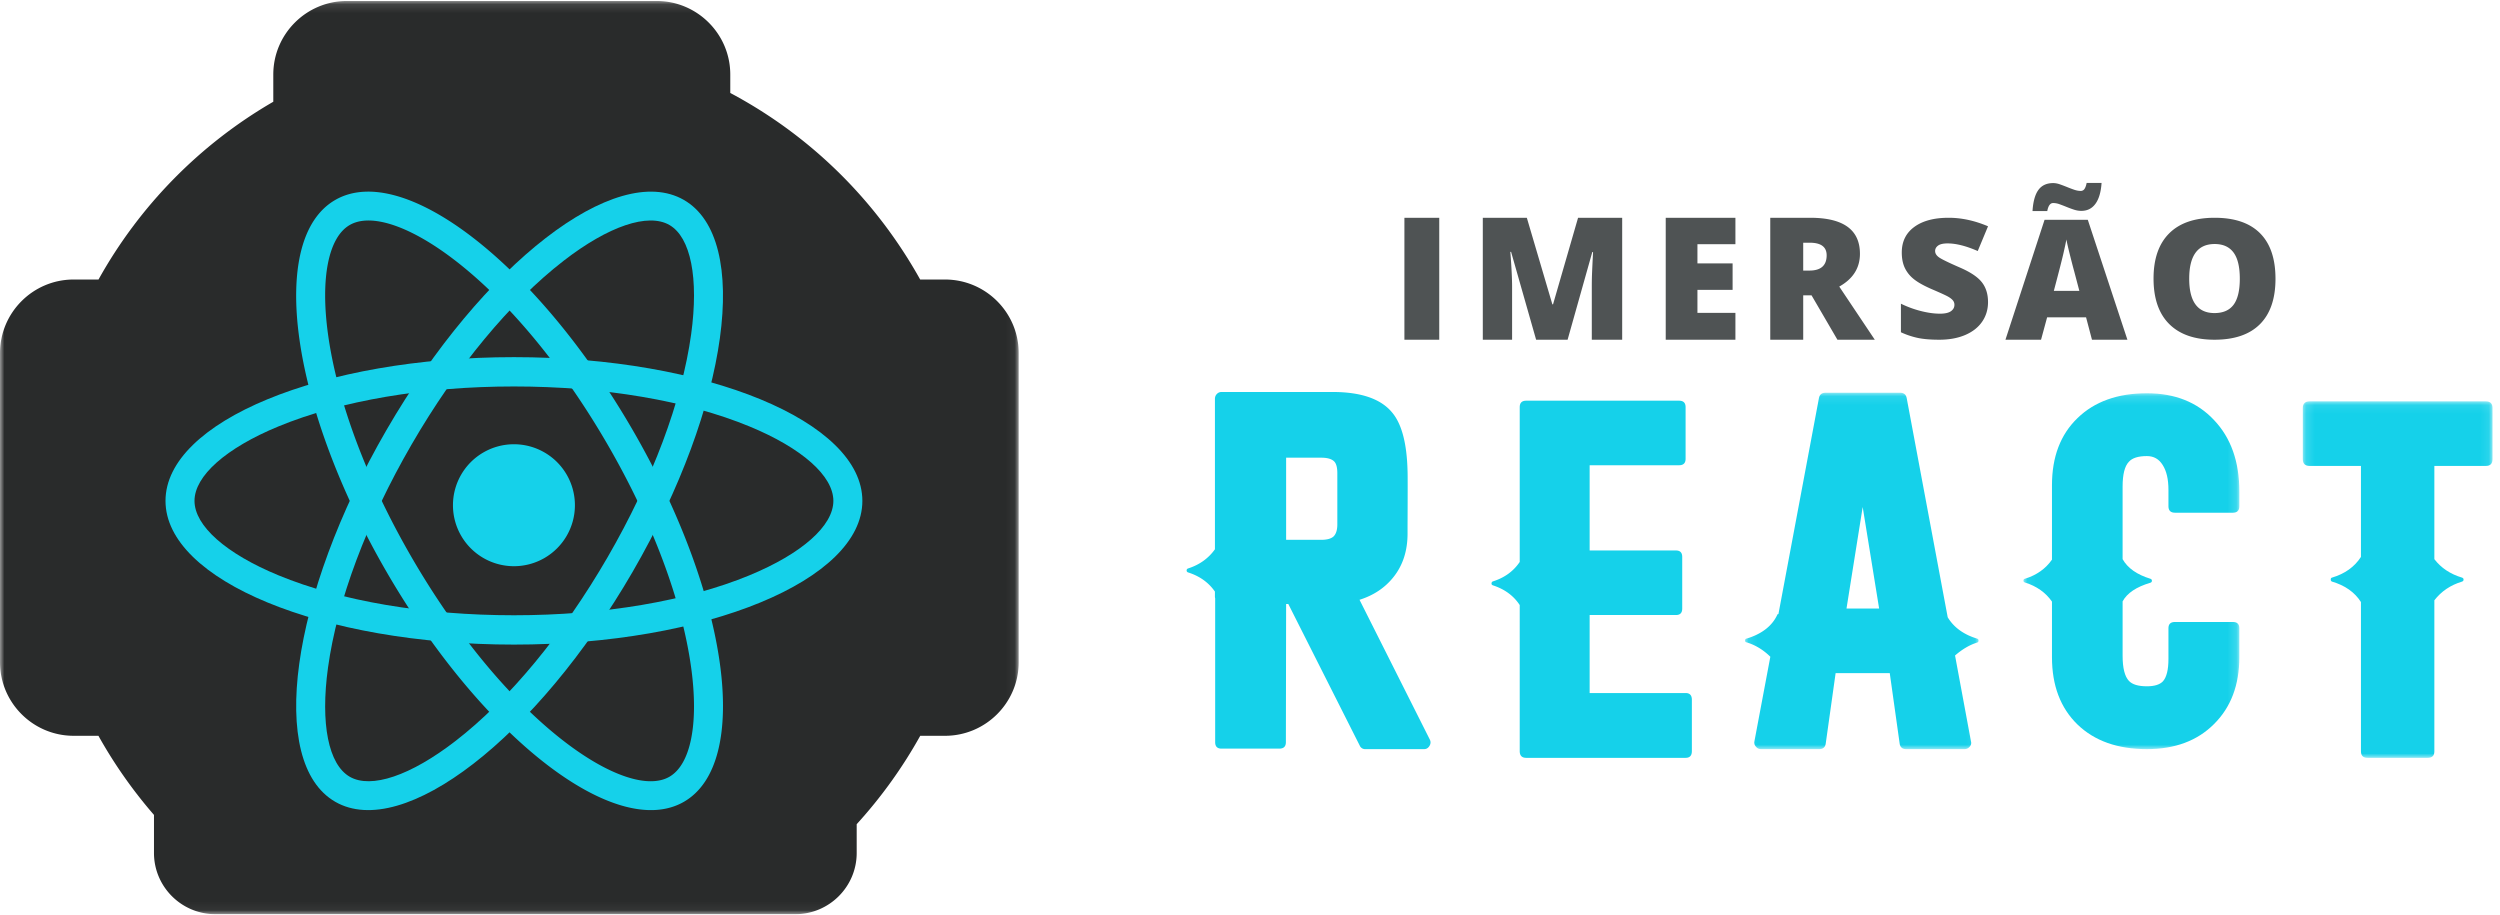 <svg xmlns="http://www.w3.org/2000/svg" xmlns:xlink="http://www.w3.org/1999/xlink" width="287" height="105"><defs><path id="a" d="M0 .112h116.946v104.836H0z"/><path id="c" d="M.25.125h.125V.25H.25z"/><path id="d" d="M.105.088h26.809V41H.105z"/><path id="f" d="M.063.145H24.85V41H.063z"/><path id="h" d="M.136.075h21.778V41H.136z"/></defs><g fill="none" fill-rule="evenodd"><mask id="b" fill="#fff"><use xlink:href="#a"/></mask><path fill="#292B2B" d="M108.486 32.088h-2.85c-5.038-9.033-12.462-16.394-21.59-21.303l-.21-.113V8.558c0-4.657-3.794-8.446-8.458-8.446H39.832c-4.664 0-8.458 3.789-8.458 8.446v3.122A53.83 53.83 0 0011.31 32.088H8.458C3.794 32.088 0 35.877 0 40.534v35.49c0 4.657 3.794 8.446 8.458 8.446H11.3a54.157 54.157 0 006.377 9.082v4.369c0 3.875 3.158 7.027 7.039 7.027h66.592c3.881 0 7.04-3.152 7.04-7.027v-3.304a54.167 54.167 0 007.295-10.147h2.843c4.665 0 8.46-3.789 8.46-8.446v-35.49c0-4.657-3.795-8.446-8.46-8.446" mask="url(#b)"/><path fill="#333" d="M59.008 76l-.016-6h.016z"/><path fill="#15D1EA" d="M66 58a7 7 0 11-14 0 7 7 0 0114 0"/><path fill="#15D1EA" d="M86.028 66.05C78.862 69.004 69.264 70.632 59 70.632s-19.862-1.628-27.028-4.584c-6.038-2.49-9.643-5.687-9.643-8.55 0-2.861 3.605-6.057 9.643-8.548 7.166-2.956 16.764-4.584 27.028-4.584s19.862 1.628 27.028 4.584c6.038 2.49 9.643 5.687 9.643 8.549 0 2.862-3.605 6.058-9.643 8.55M59 41c-22.092 0-40 7.387-40 16.5S36.908 74 59 74c22.091 0 40-7.387 40-16.5S81.091 41 59 41"/><path fill="#15D1EA" d="M79.344 38.371c-1.053 7.645-4.461 16.738-9.595 25.603-5.135 8.864-11.33 16.352-17.447 21.084-5.155 3.987-9.696 5.525-12.147 4.115-2.452-1.411-3.386-6.1-2.498-12.544 1.052-7.645 4.46-16.738 9.595-25.602 5.134-8.865 11.33-16.353 17.446-21.084 5.154-3.988 9.696-5.526 12.147-4.116 2.452 1.411 3.386 6.1 2.499 12.544M44.367 49.367c-11.051 19.08-13.683 38.188-5.877 42.68 7.805 4.492 23.091-7.334 34.143-26.414 11.051-19.08 13.683-38.189 5.877-42.68-7.805-4.492-23.091 7.334-34.143 26.414"/><path fill="#15D1EA" d="M40.155 25.827c2.452-1.41 6.992.128 12.147 4.116 6.116 4.731 12.312 12.219 17.446 21.084 5.135 8.864 8.543 17.956 9.595 25.602.888 6.443-.046 11.133-2.498 12.544-2.451 1.41-6.993-.128-12.147-4.116-6.116-4.731-12.312-12.22-17.447-21.084-5.134-8.864-8.541-17.957-9.595-25.602-.887-6.443.047-11.133 2.499-12.544m-1.665-2.874c-7.806 4.491-5.174 23.6 5.877 42.68C55.42 84.713 70.705 96.54 78.51 92.048c7.806-4.493 5.174-23.601-5.877-42.681C61.58 30.287 46.295 18.46 38.49 22.953M153.525 54.314c0-.628-.112-1.066-.336-1.314-.28-.304-.783-.457-1.511-.457h-4.031v9.429h4.03c.673 0 1.149-.134 1.428-.4.28-.286.42-.743.42-1.372v-5.886zm10.61 30.572c.13.248.12.495-.029.742-.15.248-.354.372-.615.372h-6.747a.665.665 0 01-.643-.4l-8.202-16.257h-.252l-.028 15.857c0 .496-.252.743-.756.743h-6.634c-.486 0-.728-.247-.728-.743V68.686c-.019-.095-.028-.133-.028-.115v-.657c-.728-1.047-1.754-1.78-3.08-2.2-.111-.038-.167-.114-.167-.228 0-.115.056-.19.168-.229 1.306-.419 2.332-1.152 3.08-2.2V45.8c0-.229.073-.419.223-.571a.718.718 0 01.532-.229h12.737c3.303 0 5.598.8 6.886 2.4 1.082 1.314 1.66 3.543 1.735 6.686.019.324.019 2.39 0 6.2v.971c0 1.981-.541 3.648-1.623 5-.97 1.22-2.268 2.086-3.891 2.6l8.062 16.029zm30.091 1.342c0 .515-.24.772-.72.772h-18.295c-.498 0-.747-.257-.747-.772V69.46c-.701-1.068-1.725-1.821-3.072-2.26-.11-.038-.166-.105-.166-.2 0-.134.055-.22.166-.258 1.328-.42 2.353-1.163 3.072-2.231V46.744c0-.496.25-.744.747-.744h17.548c.498 0 .747.248.747.744v5.922c0 .497-.249.744-.747.744h-10.268v9.785h9.908c.48 0 .72.248.72.744v5.923c0 .496-.24.744-.72.744h-9.908v8.955h11.015c.48 0 .72.258.72.773v5.894z"/><g transform="translate(200.226 45)"><mask id="e" fill="#fff"><use xlink:href="#d"/></mask><path fill="#15D1EA" d="M15.499 24.863l-1.888-11.66-1.859 11.66h3.747zm11.24 3.45c.117.038.175.114.175.228s-.058.19-.174.228c-.853.267-1.695.76-2.527 1.483l1.83 9.864a.616.616 0 01-.146.599.749.749 0 01-.61.285h-6.68c-.446 0-.697-.218-.755-.656l-1.133-8.068h-6.216L9.37 40.344c-.058.438-.31.656-.755.656h-6.68a.718.718 0 01-.581-.285.676.676 0 01-.175-.599l1.83-9.722c-.813-.798-1.723-1.35-2.73-1.653-.116-.019-.174-.086-.174-.2 0-.133.058-.209.174-.228 1.743-.532 2.914-1.435 3.515-2.708 0-.038.019-.067.058-.086l.087-.028L8.586.715c.077-.418.33-.627.755-.627h8.569c.425 0 .677.21.755.627l4.705 25.146c.697 1.16 1.82 1.977 3.37 2.452z" mask="url(#e)"/></g><g transform="translate(232.226 45)"><mask id="g" fill="#fff"><use xlink:href="#f"/></mask><path fill="#15D1EA" d="M16.712 11.236c0-1.217-.22-2.167-.661-2.851-.422-.685-1.026-1.027-1.812-1.027-.997 0-1.687.219-2.07.656-.48.494-.72 1.445-.72 2.85v8.326c.576 1.026 1.64 1.777 3.193 2.252.115.038.172.114.172.228s-.057.19-.172.228c-1.61.476-2.674 1.188-3.192 2.138v6.244c0 1.407.24 2.367.719 2.88.383.418 1.073.627 2.07.627.863 0 1.476-.19 1.84-.57.422-.475.633-1.33.633-2.566v-3.535c0-.475.25-.713.748-.713h6.642c.498 0 .748.238.748.713v3.335c0 3.193-.968 5.75-2.904 7.67C20.028 40.04 17.46 41 14.239 41c-3.355 0-6.01-.94-7.965-2.823-1.955-1.9-2.933-4.476-2.933-7.726v-6.386C2.612 23.02 1.577 22.288.236 21.87c-.115-.038-.173-.104-.173-.2 0-.132.058-.209.173-.228 1.341-.418 2.376-1.15 3.105-2.195v-8.553c0-3.25.978-5.816 2.933-7.698 1.955-1.9 4.61-2.85 7.965-2.85 3.22 0 5.79 1.025 7.707 3.078 1.936 2.034 2.904 4.761 2.904 8.183v1.71c0 .495-.25.742-.748.742H17.46c-.499 0-.748-.247-.748-.742v-1.881z" mask="url(#g)"/></g><g transform="translate(264.226 46)"><mask id="i" fill="#fff"><use xlink:href="#h"/></mask><path fill="#15D1EA" d="M21.156.075c.505 0 .758.258.758.773v5.867c0 .515-.253.772-.758.772h-5.918v10.704c.777 1.011 1.836 1.717 3.178 2.118.116.038.175.114.175.229 0 .114-.059.19-.175.229-1.322.4-2.381 1.115-3.178 2.146v17.343c0 .496-.253.744-.758.744H7.57c-.506 0-.758-.248-.758-.744V23.113c-.72-1.125-1.827-1.907-3.324-2.346-.097-.039-.145-.115-.145-.23 0-.133.048-.21.145-.228 1.477-.44 2.585-1.23 3.324-2.376V7.487H.922c-.524 0-.786-.257-.786-.772V.848c0-.515.262-.773.787-.773h20.233z" mask="url(#i)"/></g><path fill="#4F5354" d="M161.226 39h4V25h-4zm15.121 0l-2.873-10.083h-.087c.135 1.717.202 3.051.202 4.002V39h-3.363V25h5.054l2.931 9.94h.077l2.874-9.94h5.064v14h-3.488v-6.138c0-.32.004-.674.014-1.063.01-.39.053-1.344.13-2.863h-.087L179.96 39h-3.613zm22.879 0h-8V25h8v3.036h-4.36v2.202h4.037v3.036h-4.037v2.643h4.36zm7.783-7.938h.709c1.321 0 1.982-.585 1.982-1.753 0-.964-.648-1.446-1.944-1.446h-.747v3.199zm0 2.844V39h-3.783V25h4.587c3.805 0 5.708 1.379 5.708 4.137 0 1.621-.792 2.876-2.375 3.763l4.08 6.1h-4.29l-2.97-5.094h-.957zm21.217.772c0 .845-.225 1.595-.674 2.25-.45.655-1.097 1.164-1.943 1.527-.847.363-1.84.545-2.979.545-.95 0-1.748-.064-2.392-.19a9.203 9.203 0 01-2.012-.667v-3.279c.735.36 1.5.642 2.295.843.794.202 1.523.303 2.187.303.573 0 .993-.094 1.26-.284.267-.19.4-.433.4-.731a.785.785 0 00-.16-.49c-.108-.139-.28-.28-.518-.423-.238-.143-.871-.435-1.9-.876-.93-.403-1.629-.794-2.094-1.173a3.638 3.638 0 01-1.036-1.305c-.224-.49-.336-1.07-.336-1.741 0-1.254.478-2.233 1.435-2.934.957-.702 2.272-1.053 3.945-1.053 1.478 0 2.985.326 4.522.978l-1.182 2.841c-1.334-.584-2.487-.875-3.457-.875-.501 0-.866.083-1.094.25-.228.169-.341.377-.341.625 0 .267.144.506.434.717.29.211 1.076.596 2.359 1.155 1.23.528 2.085 1.095 2.563 1.7.479.606.718 1.368.718 2.287m10.483-1.288l-.593-2.25c-.139-.5-.306-1.148-.504-1.942s-.328-1.363-.39-1.707c-.057.319-.169.844-.335 1.576-.167.731-.535 2.173-1.106 4.324h2.928zm.235-9.182c-.283 0-.567-.047-.852-.14a13.45 13.45 0 01-.843-.31 20.096 20.096 0 00-.805-.31 2.172 2.172 0 00-.739-.14c-.339 0-.564.306-.678.919h-1.694c.069-1.095.295-1.903.678-2.425.382-.522.947-.783 1.694-.783.239 0 .493.047.763.14.27.094.543.198.82.31.275.113.548.216.818.31.27.093.524.14.763.14a.5.5 0 00.433-.234c.106-.156.188-.385.245-.685h1.713c-.07 1.044-.301 1.84-.697 2.387-.395.547-.935.82-1.62.82zM240.159 39l-.678-2.57h-4.472l-.697 2.57h-4.086l4.49-13.77h4.962L244.226 39h-4.067zm11.162-7.005c0 2.63.968 3.945 2.905 3.945.984 0 1.715-.32 2.19-.958.476-.64.714-1.635.714-2.987 0-1.358-.24-2.36-.723-3.009-.483-.648-1.203-.972-2.162-.972-1.949 0-2.924 1.327-2.924 3.981m9.905 0c0 2.289-.594 4.028-1.782 5.219-1.188 1.19-2.928 1.786-5.218 1.786-2.258 0-3.99-.598-5.194-1.795-1.204-1.197-1.806-2.94-1.806-5.228 0-2.264.599-3.992 1.797-5.186C250.22 25.597 251.96 25 254.245 25c2.291 0 4.027.592 5.209 1.777 1.181 1.184 1.772 2.924 1.772 5.218"/></g></svg>